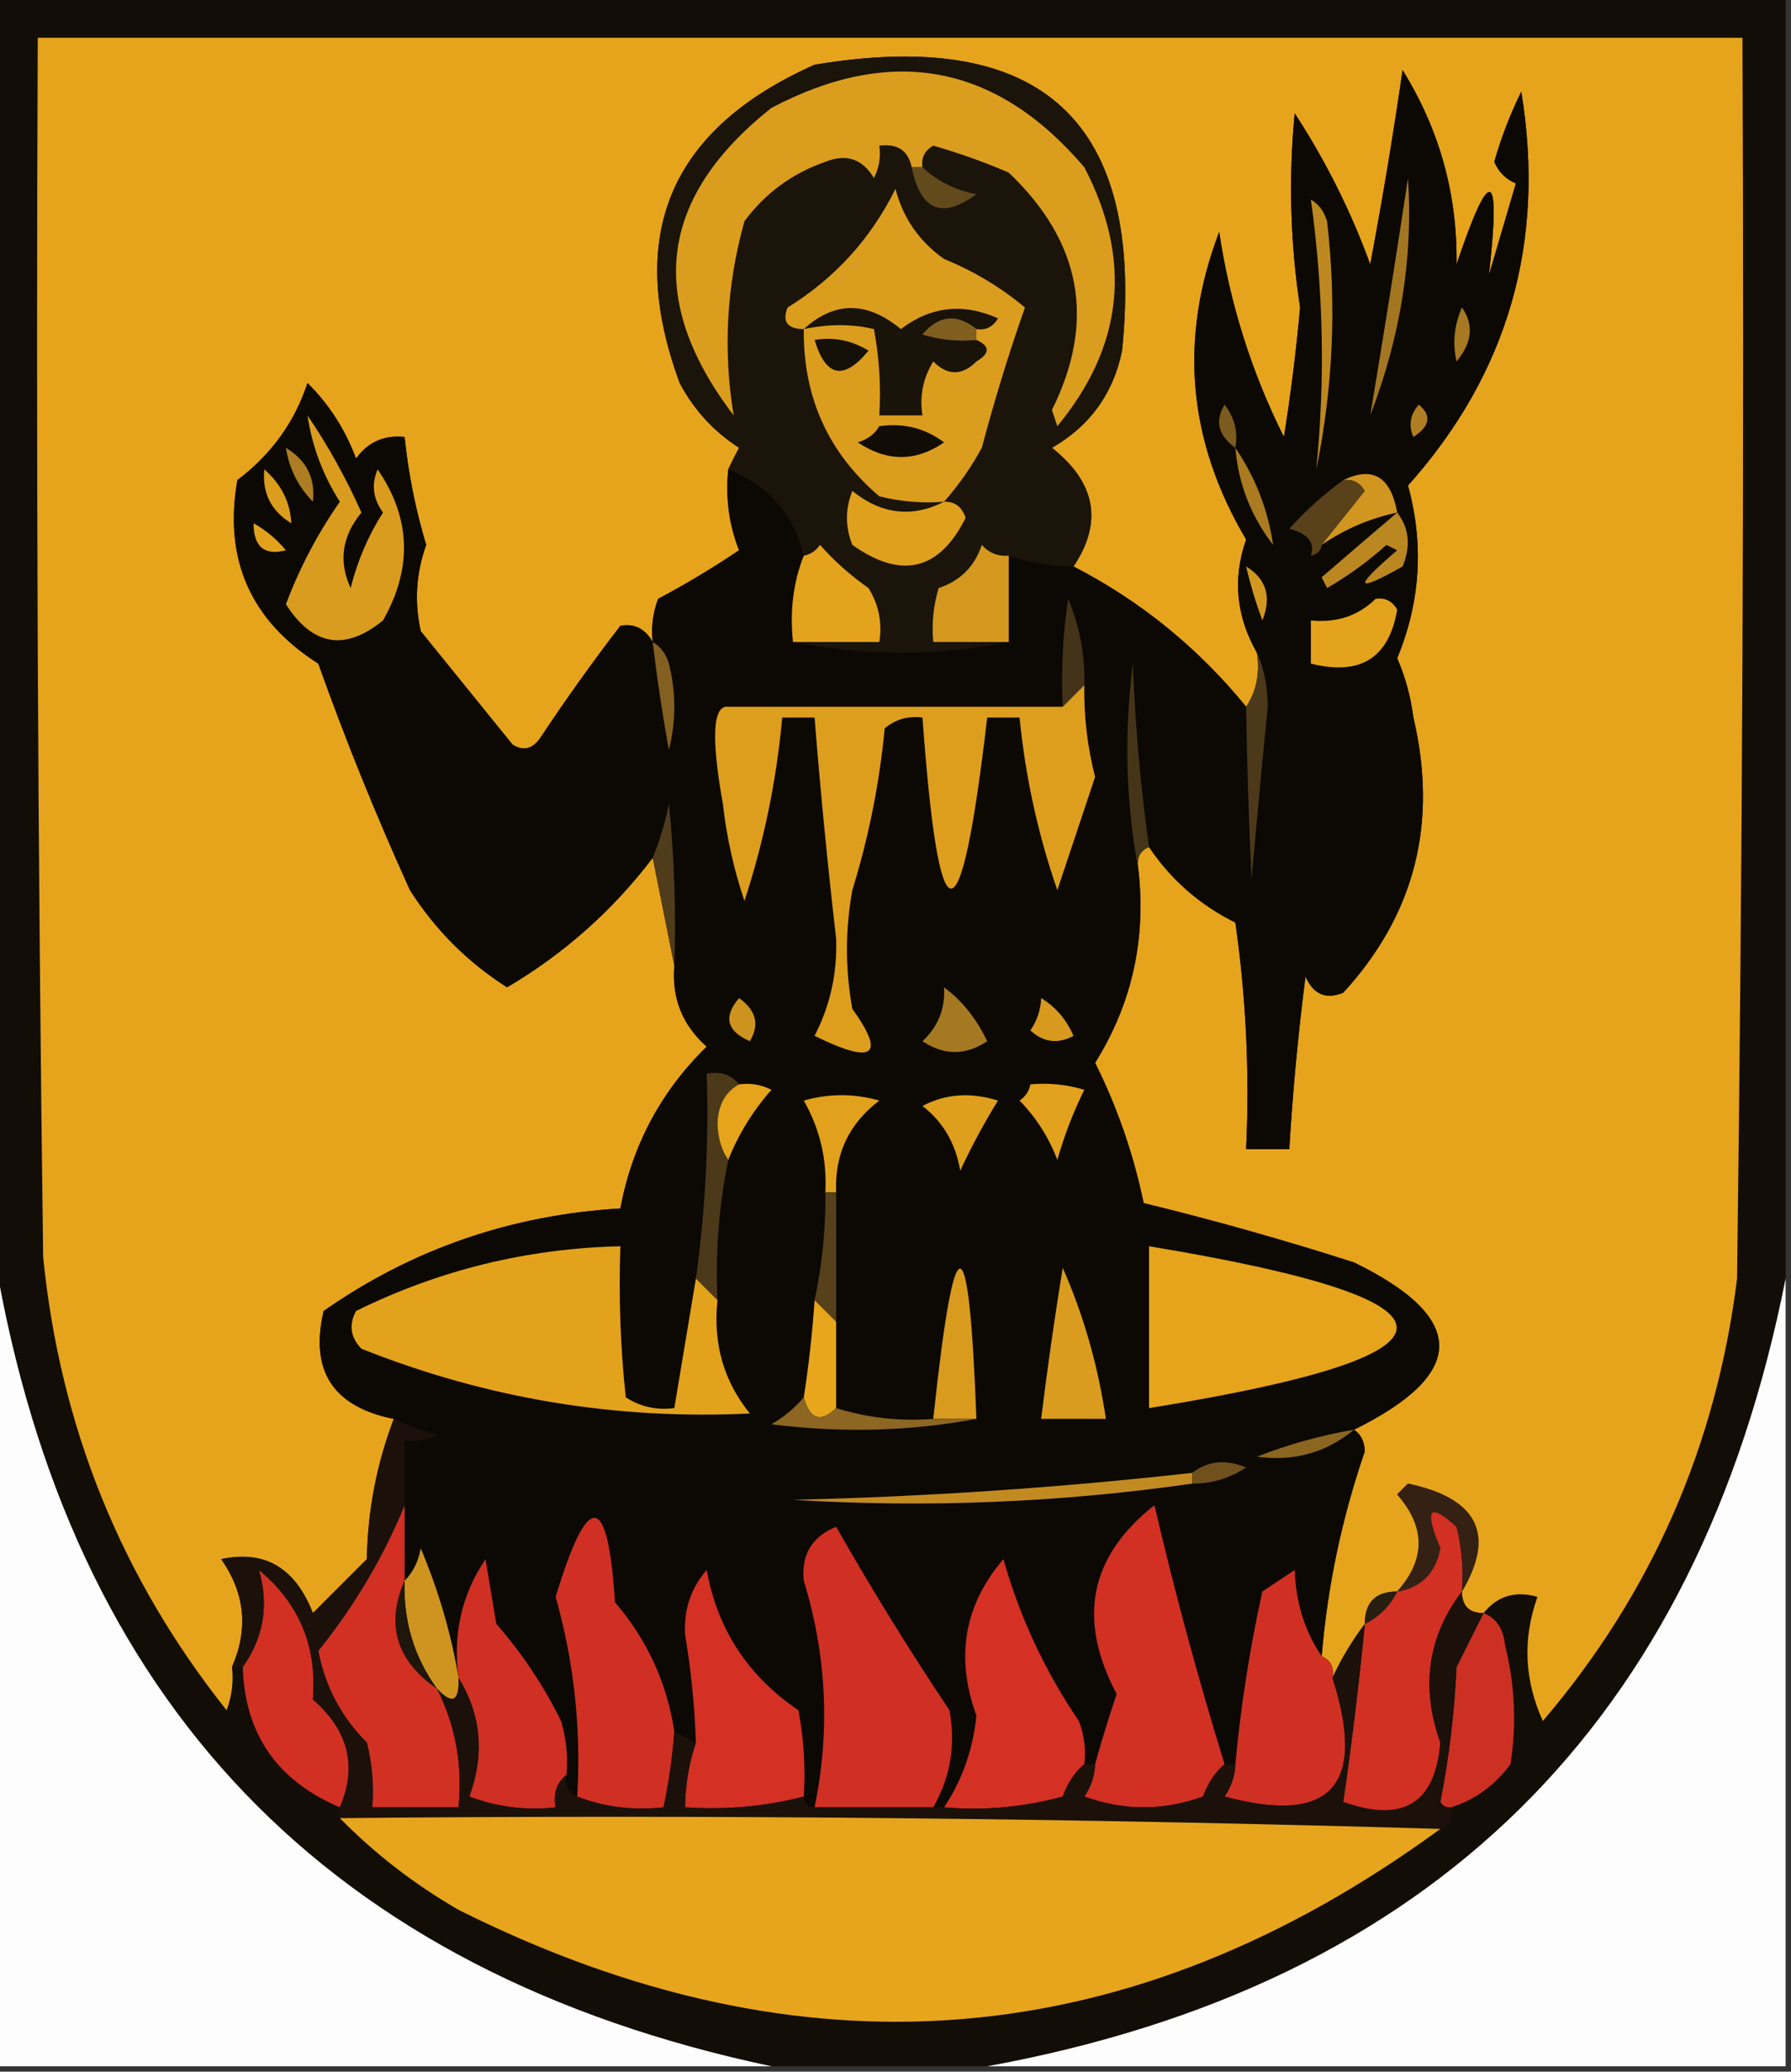 <?xml version="1.0" encoding="UTF-8"?>
<!DOCTYPE svg PUBLIC "-//W3C//DTD SVG 1.1//EN" "http://www.w3.org/Graphics/SVG/1.1/DTD/svg11.dtd">
<svg xmlns="http://www.w3.org/2000/svg" version="1.1" width="166px" height="192px" style="shape-rendering:geometricPrecision; text-rendering:geometricPrecision; image-rendering:optimizeQuality; fill-rule:evenodd; clip-rule:evenodd" xmlns:xlink="http://www.w3.org/1999/xlink">
<rect width="100%" height="100%" fill="#333333" stroke="none"/>
<g><path style="opacity:1" fill="#120d07" d="M -0.5,-0.5 C 54.833,-0.5 110.167,-0.5 165.5,-0.5C 165.5,39.167 165.5,78.833 165.5,118.5C 157.368,159.632 132.702,183.965 91.5,191.5C 84.833,191.5 78.167,191.5 71.5,191.5C 30.471,182.805 6.471,157.805 -0.5,116.5C -0.5,77.5 -0.5,38.5 -0.5,-0.5 Z"/></g>
<g><path style="opacity:1" fill="#e6a41c" d="M 137.5,149.5 C 136.167,149.5 135.5,148.833 135.5,147.5C 138.63,142.204 136.964,138.87 130.5,137.5C 130.167,137.833 129.833,138.167 129.5,138.5C 132.155,141.534 132.155,144.534 129.5,147.5C 127.5,147.5 126.5,148.5 126.5,150.5C 125.313,152.072 124.313,153.739 123.5,155.5C 123.672,154.508 123.338,153.842 122.5,153.5C 123.038,147.014 124.371,140.681 126.5,134.5C 126.457,133.584 126.124,132.917 125.5,132.5C 136.018,127.307 136.018,122.14 125.5,117C 119.034,114.926 112.534,113.093 106,111.5C 105.051,106.944 103.551,102.611 101.5,98.5C 104.921,93.02 106.254,87.02 105.5,80.5C 105.328,79.508 105.662,78.842 106.5,78.5C 108.529,81.527 111.196,83.86 114.5,85.5C 115.497,92.468 115.83,99.468 115.5,106.5C 116.833,106.5 118.167,106.5 119.5,106.5C 119.816,101.156 120.316,95.822 121,90.5C 121.725,92.158 122.892,92.658 124.5,92C 131.135,84.766 133.302,76.266 131,66.5C 130.749,64.567 130.249,62.734 129.5,61C 131.658,55.774 131.991,50.441 130.5,45C 139.787,34.601 143.287,22.434 141,8.5C 139.97,10.588 139.137,12.755 138.5,15C 138.905,15.945 139.572,16.612 140.5,17C 139.67,19.802 138.837,22.635 138,25.5C 139.121,15.569 138.121,15.235 135,24.5C 135.09,18.013 133.423,12.013 130,6.5C 129.129,12.521 128.129,18.521 127,24.5C 125.215,19.596 122.881,14.929 120,10.5C 119.424,16.514 119.59,22.514 120.5,28.5C 120.14,32.517 119.64,36.517 119,40.5C 115.994,34.483 113.994,28.149 113,21.5C 109.246,31.355 110.079,40.855 115.5,50C 114.237,53.606 114.57,57.106 116.5,60.5C 116.784,62.415 116.451,64.081 115.5,65.5C 111.036,60.03 105.703,55.697 99.5,52.5C 102.235,48.402 101.569,44.736 97.5,41.5C 101.019,39.48 103.186,36.48 104,32.5C 106.126,11.295 96.626,2.461 75.5,6C 62.104,11.956 57.937,21.789 63,35.5C 64.309,37.976 66.142,39.976 68.5,41.5C 68.137,42.184 67.804,42.85 67.5,43.5C 67.232,46.119 67.565,48.619 68.5,51C 66.083,52.626 63.583,54.126 61,55.5C 60.51,56.793 60.343,58.127 60.5,59.5C 59.788,58.261 58.788,57.761 57.5,58C 54.877,61.412 52.377,64.912 50,68.5C 49.282,69.451 48.449,69.617 47.5,69C 44.667,65.5 41.833,62 39,58.5C 38.393,55.798 38.56,53.132 39.5,50.5C 38.512,47.218 37.846,43.885 37.5,40.5C 35.61,40.297 34.11,40.963 33,42.5C 31.985,39.79 30.485,37.457 28.5,35.5C 27.318,39.114 25.151,42.114 22,44.5C 20.723,51.838 23.223,57.504 29.5,61.5C 32.037,68.609 34.87,75.609 38,82.5C 40.346,86.179 43.346,89.179 47,91.5C 52.277,88.39 56.777,84.39 60.5,79.5C 61.167,82.833 61.833,86.167 62.5,89.5C 62.253,92.505 63.253,95.005 65.5,97C 61.25,101.168 58.583,106.168 57.5,112C 47.367,112.599 38.2,115.766 30,121.5C 28.699,127.04 30.866,130.373 36.5,131.5C 34.914,135.676 34.08,140.01 34,144.5C 32.333,146.167 30.667,147.833 29,149.5C 27.365,145.296 24.531,143.629 20.5,144.5C 22.709,147.635 23.043,150.968 21.5,154.5C 21.657,155.873 21.49,157.207 21,158.5C 11.239,146.23 5.572,132.23 4,116.5C 3.5,78.835 3.333,41.168 3.5,3.5C 56.167,3.5 108.833,3.5 161.5,3.5C 161.667,41.835 161.5,80.168 161,118.5C 159.072,134.017 153.072,147.684 143,159.5C 141.28,155.706 141.114,151.873 142.5,148C 140.465,147.401 138.799,147.901 137.5,149.5 Z"/></g>
<g><path style="opacity:1" fill="#1a140a" d="M 99.5,52.5 C 97.435,52.483 95.435,52.15 93.5,51.5C 92.504,51.586 91.671,51.252 91,50.5C 90.333,52.5 89,53.833 87,54.5C 86.507,56.134 86.34,57.801 86.5,59.5C 88.833,59.5 91.167,59.5 93.5,59.5C 86.833,60.833 80.167,60.833 73.5,59.5C 76.167,59.5 78.833,59.5 81.5,59.5C 81.785,57.712 81.452,56.045 80.5,54.5C 78.851,53.352 77.351,52.019 76,50.5C 75.617,51.056 75.117,51.389 74.5,51.5C 73.533,47.659 71.2,44.992 67.5,43.5C 67.804,42.85 68.137,42.184 68.5,41.5C 66.142,39.976 64.309,37.976 63,35.5C 57.937,21.789 62.104,11.956 75.5,6C 96.626,2.461 106.126,11.295 104,32.5C 103.186,36.48 101.019,39.48 97.5,41.5C 101.569,44.736 102.235,48.402 99.5,52.5 Z"/></g>
<g><path style="opacity:1" fill="#db9d1e" d="M 85.5,15.5 C 85.167,15.5 84.833,15.5 84.5,15.5C 84.179,13.952 83.179,13.285 81.5,13.5C 81.65,14.552 81.483,15.552 81,16.5C 79.933,14.717 78.433,14.217 76.5,15C 73.438,16.061 70.938,17.894 69,20.5C 67.335,26.463 67.002,32.464 68,38.5C 59.857,27.813 61.023,18.313 71.5,10C 82.693,4.11 92.359,5.944 100.5,15.5C 104.966,24.068 104.133,32.068 98,39.5C 97.833,39 97.667,38.5 97.5,38C 101.587,29.764 100.254,22.43 93.5,16C 91.222,15.014 88.889,14.181 86.5,13.5C 85.703,13.957 85.369,14.624 85.5,15.5 Z"/></g>
<g><path style="opacity:1" fill="#634a1d" d="M 84.5,15.5 C 84.833,15.5 85.167,15.5 85.5,15.5C 86.882,16.8 88.548,17.634 90.5,18C 87.314,20.346 85.314,19.513 84.5,15.5 Z"/></g>
<g><path style="opacity:1" fill="#db9d1e" d="M 87.5,46.5 C 85.473,46.662 83.473,46.495 81.5,46C 76.762,41.964 74.428,36.798 74.5,30.5C 72.972,30.483 72.472,29.816 73,28.5C 77.384,25.783 80.718,22.116 83,17.5C 83.69,20.196 85.19,22.363 87.5,24C 90.249,25.123 92.749,26.623 95,28.5C 93.544,32.621 92.21,36.954 91,41.5C 90.003,43.323 88.836,44.99 87.5,46.5 Z"/></g>
<g><path style="opacity:1" fill="#7f5e20" d="M 90.5,30.5 C 90.5,30.833 90.5,31.167 90.5,31.5C 88.801,31.66 87.134,31.494 85.5,31C 87.023,29.212 88.69,29.045 90.5,30.5 Z"/></g>
<g><path style="opacity:1" fill="#161108" d="M 75.5,31.5 C 77.288,31.215 78.955,31.548 80.5,32.5C 78.203,35.29 76.536,34.956 75.5,31.5 Z"/></g>
<g><path style="opacity:1" fill="#19130a" d="M 90.5,30.5 C 88.69,29.045 87.023,29.212 85.5,31C 87.134,31.494 88.801,31.66 90.5,31.5C 91.773,32.077 91.773,32.743 90.5,33.5C 89.167,34.833 87.833,34.833 86.5,33.5C 85.548,35.045 85.215,36.712 85.5,38.5C 84.167,38.5 82.833,38.5 81.5,38.5C 81.664,35.813 81.497,33.146 81,30.5C 78.973,30.014 76.807,30.014 74.5,30.5C 77.349,27.9 80.349,27.9 83.5,30.5C 86.264,28.392 89.264,28.058 92.5,29.5C 92.043,30.297 91.376,30.631 90.5,30.5 Z"/></g>
<g><path style="opacity:1" fill="#0c0803" d="M 106.5,78.5 C 105.712,72.915 105.212,67.248 105,61.5C 104.18,68.014 104.347,74.347 105.5,80.5C 106.254,87.02 104.921,93.02 101.5,98.5C 103.551,102.611 105.051,106.944 106,111.5C 112.534,113.093 119.034,114.926 125.5,117C 136.018,122.14 136.018,127.307 125.5,132.5C 126.124,132.917 126.457,133.584 126.5,134.5C 124.371,140.681 123.038,147.014 122.5,153.5C 120.932,151.189 120.098,148.522 120,145.5C 119,146.167 118,146.833 117,147.5C 115.838,152.768 115.004,158.102 114.5,163.5C 114.167,163.5 113.833,163.5 113.5,163.5C 111.057,155.602 108.89,147.602 107,139.5C 100.988,144.227 99.821,150.06 103.5,157C 102.77,159.154 102.103,161.321 101.5,163.5C 101.167,163.5 100.833,163.5 100.5,163.5C 100.657,162.127 100.49,160.793 100,159.5C 96.858,154.882 94.524,149.882 93,144.5C 89.36,148.751 88.527,153.584 90.5,159C 90.178,162.148 89.178,164.981 87.5,167.5C 87.167,167.5 86.833,167.5 86.5,167.5C 88.097,164.681 88.597,161.681 88,158.5C 84.293,152.96 80.793,147.293 77.5,141.5C 75.257,142.412 74.257,144.078 74.5,146.5C 76.624,153.433 76.957,160.433 75.5,167.5C 74.833,167.5 74.5,167.167 74.5,166.5C 74.664,163.813 74.497,161.146 74,158.5C 69.324,155.333 66.491,151 65.5,145.5C 64.031,147.192 63.365,149.192 63.5,151.5C 64.053,154.817 64.386,158.15 64.5,161.5C 63.833,161.167 63.167,160.833 62.5,160.5C 61.828,155.987 59.995,151.987 57,148.5C 56.342,138.236 54.509,138.069 51.5,148C 53.209,154.039 53.875,160.205 53.5,166.5C 52.662,166.158 52.328,165.492 52.5,164.5C 52.66,162.801 52.493,161.134 52,159.5C 50.392,156.228 48.392,153.228 46,150.5C 45.667,148.5 45.333,146.5 45,144.5C 42.791,147.789 41.958,151.456 42.5,155.5C 41.837,151.482 40.67,147.482 39,143.5C 38.768,144.737 38.268,145.737 37.5,146.5C 37.5,144.167 37.5,141.833 37.5,139.5C 37.5,137.5 37.5,135.5 37.5,133.5C 38.552,133.649 39.552,133.483 40.5,133C 39.099,132.59 37.766,132.09 36.5,131.5C 30.866,130.373 28.699,127.04 30,121.5C 38.2,115.766 47.367,112.599 57.5,112C 58.583,106.168 61.25,101.168 65.5,97C 63.253,95.005 62.253,92.505 62.5,89.5C 62.666,84.489 62.499,79.489 62,74.5C 61.648,76.248 61.148,77.914 60.5,79.5C 56.777,84.39 52.277,88.39 47,91.5C 43.346,89.179 40.346,86.179 38,82.5C 34.87,75.609 32.037,68.609 29.5,61.5C 23.223,57.504 20.723,51.838 22,44.5C 25.151,42.114 27.318,39.114 28.5,35.5C 30.485,37.457 31.985,39.79 33,42.5C 34.11,40.963 35.61,40.297 37.5,40.5C 37.846,43.885 38.512,47.218 39.5,50.5C 38.56,53.132 38.393,55.798 39,58.5C 41.833,62 44.667,65.5 47.5,69C 48.449,69.617 49.282,69.451 50,68.5C 52.377,64.912 54.877,61.412 57.5,58C 58.788,57.761 59.788,58.261 60.5,59.5C 60.343,58.127 60.51,56.793 61,55.5C 63.583,54.126 66.083,52.626 68.5,51C 67.565,48.619 67.232,46.119 67.5,43.5C 71.2,44.992 73.533,47.659 74.5,51.5C 73.527,53.948 73.194,56.615 73.5,59.5C 80.167,60.833 86.833,60.833 93.5,59.5C 93.5,56.833 93.5,54.167 93.5,51.5C 95.435,52.15 97.435,52.483 99.5,52.5C 105.703,55.697 111.036,60.03 115.5,65.5C 115.579,70.716 115.746,76.05 116,81.5C 116.47,76.164 116.97,70.831 117.5,65.5C 117.493,63.631 117.16,61.964 116.5,60.5C 114.57,57.106 114.237,53.606 115.5,50C 110.079,40.855 109.246,31.355 113,21.5C 113.994,28.149 115.994,34.483 119,40.5C 119.64,36.517 120.14,32.517 120.5,28.5C 119.59,22.514 119.424,16.514 120,10.5C 122.881,14.929 125.215,19.596 127,24.5C 128.129,18.521 129.129,12.521 130,6.5C 133.423,12.013 135.09,18.013 135,24.5C 138.121,15.235 139.121,15.569 138,25.5C 138.837,22.635 139.67,19.802 140.5,17C 139.572,16.612 138.905,15.945 138.5,15C 139.137,12.755 139.97,10.588 141,8.5C 143.287,22.434 139.787,34.601 130.5,45C 131.991,50.441 131.658,55.774 129.5,61C 130.249,62.734 130.749,64.567 131,66.5C 133.302,76.266 131.135,84.766 124.5,92C 122.892,92.658 121.725,92.158 121,90.5C 120.316,95.822 119.816,101.156 119.5,106.5C 118.167,106.5 116.833,106.5 115.5,106.5C 115.83,99.468 115.497,92.468 114.5,85.5C 111.196,83.86 108.529,81.527 106.5,78.5 Z"/></g>
<g><path style="opacity:1" fill="#594119" d="M 124.5,44.5 C 125.376,44.369 126.043,44.703 126.5,45.5C 125.143,47.186 123.81,48.852 122.5,50.5C 122.44,51.043 122.107,51.376 121.5,51.5C 121.891,50.282 121.224,49.448 119.5,49C 121.037,47.293 122.704,45.793 124.5,44.5 Z"/></g>
<g><path style="opacity:1" fill="#e1a11d" d="M 23.5,48.5 C 24.627,49.122 25.627,49.955 26.5,51C 24.511,51.519 23.511,50.686 23.5,48.5 Z"/></g>
<g><path style="opacity:1" fill="#dfa01d" d="M 87.5,46.5 C 88.497,46.47 89.164,46.97 89.5,48C 87.044,52.893 83.544,53.726 79,50.5C 78.333,48.833 78.333,47.167 79,45.5C 81.698,47.673 84.531,48.006 87.5,46.5 Z"/></g>
<g><path style="opacity:1" fill="#da9c1e" d="M 28.5,38.5 C 30.392,41.276 32.059,44.276 33.5,47.5C 31.69,49.707 31.357,52.041 32.5,54.5C 33.132,51.97 34.132,49.637 35.5,47.5C 34.572,46.232 34.405,44.899 35,43.5C 38.082,47.993 38.248,52.66 35.5,57.5C 31.977,60.371 28.977,59.871 26.5,56C 27.777,52.612 29.444,49.445 31.5,46.5C 29.924,44.021 28.924,41.354 28.5,38.5 Z"/></g>
<g><path style="opacity:1" fill="#db9d1e" d="M 24.5,43.5 C 26.07,44.875 26.903,46.541 27,48.5C 25.117,47.347 24.284,45.681 24.5,43.5 Z"/></g>
<g><path style="opacity:1" fill="#d19620" d="M 124.5,44.5 C 127.235,43.179 128.902,44.179 129.5,47.5C 126.962,48.043 124.628,49.043 122.5,50.5C 123.81,48.852 125.143,47.186 126.5,45.5C 126.043,44.703 125.376,44.369 124.5,44.5 Z"/></g>
<g><path style="opacity:1" fill="#aa7b21" d="M 114.5,41.5 C 116.36,44.249 117.527,47.249 118,50.5C 115.95,47.852 114.784,44.852 114.5,41.5 Z"/></g>
<g><path style="opacity:1" fill="#ac7d22" d="M 26.5,41.5 C 28.416,42.665 29.249,44.332 29,46.5C 27.628,45.09 26.795,43.423 26.5,41.5 Z"/></g>
<g><path style="opacity:1" fill="#110c06" d="M 81.5,39.5 C 83.751,39.181 85.751,39.681 87.5,41C 84.878,42.805 82.211,42.805 79.5,41C 80.416,40.722 81.082,40.222 81.5,39.5 Z"/></g>
<g><path style="opacity:1" fill="#af7e22" d="M 131.5,37.5 C 132.713,38.497 132.546,39.497 131,40.5C 130.53,39.423 130.697,38.423 131.5,37.5 Z"/></g>
<g><path style="opacity:1" fill="#7c5b1f" d="M 114.5,41.5 C 112.912,40.365 112.579,39.031 113.5,37.5C 114.429,38.689 114.762,40.022 114.5,41.5 Z"/></g>
<g><path style="opacity:1" fill="#a37721" d="M 130.5,16.5 C 130.987,23.849 129.821,31.182 127,38.5C 128.226,31.199 129.393,23.865 130.5,16.5 Z"/></g>
<g><path style="opacity:1" fill="#a77922" d="M 135.5,28.5 C 136.621,30.089 136.454,31.756 135,33.5C 134.616,31.803 134.782,30.137 135.5,28.5 Z"/></g>
<g><path style="opacity:1" fill="#bd8820" d="M 121.5,18.5 C 122.222,18.918 122.722,19.584 123,20.5C 123.896,28.246 123.563,35.913 122,43.5C 122.83,35.177 122.664,26.844 121.5,18.5 Z"/></g>
<g><path style="opacity:1" fill="#e4a31c" d="M 73.5,59.5 C 73.194,56.615 73.527,53.948 74.5,51.5C 75.117,51.389 75.617,51.056 76,50.5C 77.351,52.019 78.851,53.352 80.5,54.5C 81.452,56.045 81.785,57.712 81.5,59.5C 78.833,59.5 76.167,59.5 73.5,59.5 Z"/></g>
<g><path style="opacity:1" fill="#d4981f" d="M 93.5,51.5 C 93.5,54.167 93.5,56.833 93.5,59.5C 91.167,59.5 88.833,59.5 86.5,59.5C 86.34,57.801 86.507,56.134 87,54.5C 89,53.833 90.333,52.5 91,50.5C 91.671,51.252 92.504,51.586 93.5,51.5 Z"/></g>
<g><path style="opacity:1" fill="#bb8721" d="M 129.5,47.5 C 130.613,48.946 130.78,50.613 130,52.5C 125.556,55.008 125.389,54.508 129.5,51C 129.167,50.833 128.833,50.667 128.5,50.5C 126.807,52.027 124.973,53.36 123,54.5C 122.833,54.167 122.667,53.833 122.5,53.5C 124.878,51.448 127.211,49.448 129.5,47.5 Z"/></g>
<g><path style="opacity:1" fill="#d2971f" d="M 115.5,52.5 C 117.377,53.659 117.877,55.326 117,57.5C 116.392,55.846 115.892,54.179 115.5,52.5 Z"/></g>
<g><path style="opacity:1" fill="#433318" d="M 100.5,63.5 C 99.833,64.167 99.167,64.833 98.5,65.5C 98.335,62.15 98.502,58.817 99,55.5C 100.079,58.063 100.579,60.729 100.5,63.5 Z"/></g>
<g><path style="opacity:1" fill="#e4a31c" d="M 127.5,55.5 C 128.376,55.369 129.043,55.703 129.5,56.5C 128.742,60.99 126.075,62.657 121.5,61.5C 121.5,60.167 121.5,58.833 121.5,57.5C 123.898,57.741 125.898,57.074 127.5,55.5 Z"/></g>
<g><path style="opacity:1" fill="#dd9e1d" d="M 98.5,65.5 C 99.167,64.833 99.833,64.167 100.5,63.5C 100.451,66.374 100.784,69.208 101.5,72C 100.338,75.487 99.171,78.987 98,82.5C 96.202,77.308 95.035,71.975 94.5,66.5C 93.5,66.5 92.5,66.5 91.5,66.5C 89.037,87.638 87.037,87.638 85.5,66.5C 84.178,66.33 83.011,66.663 82,67.5C 81.512,72.607 80.512,77.607 79,82.5C 78.333,86.167 78.333,89.833 79,93.5C 82.132,97.86 80.965,98.694 75.5,96C 76.94,93.205 77.607,90.205 77.5,87C 76.709,80.172 76.042,73.339 75.5,66.5C 74.5,66.5 73.5,66.5 72.5,66.5C 71.979,72.293 70.812,77.96 69,83.5C 68.012,80.576 67.346,77.576 67,74.5C 65.897,68.329 66.063,65.329 67.5,65.5C 77.833,65.5 88.167,65.5 98.5,65.5 Z"/></g>
<g><path style="opacity:1" fill="#835f20" d="M 60.5,59.5 C 61.222,59.917 61.722,60.584 62,61.5C 62.667,64.167 62.667,66.833 62,69.5C 61.39,66.173 60.89,62.839 60.5,59.5 Z"/></g>
<g><path style="opacity:1" fill="#453518" d="M 106.5,78.5 C 105.662,78.842 105.328,79.508 105.5,80.5C 104.347,74.347 104.18,68.014 105,61.5C 105.212,67.248 105.712,72.915 106.5,78.5 Z"/></g>
<g><path style="opacity:1" fill="#4c391a" d="M 116.5,60.5 C 117.16,61.964 117.493,63.631 117.5,65.5C 116.97,70.831 116.47,76.164 116,81.5C 115.746,76.05 115.579,70.716 115.5,65.5C 116.451,64.081 116.784,62.415 116.5,60.5 Z"/></g>
<g><path style="opacity:1" fill="#4f3c1a" d="M 62.5,89.5 C 61.833,86.167 61.167,82.833 60.5,79.5C 61.148,77.914 61.648,76.248 62,74.5C 62.499,79.489 62.666,84.489 62.5,89.5 Z"/></g>
<g><path style="opacity:1" fill="#cd931f" d="M 68.5,92.5 C 70.088,93.635 70.421,94.969 69.5,96.5C 67.358,95.563 67.024,94.23 68.5,92.5 Z"/></g>
<g><path style="opacity:1" fill="#d79a1f" d="M 96.5,92.5 C 97.837,93.315 98.837,94.481 99.5,96C 98.056,96.781 96.723,96.614 95.5,95.5C 96.127,94.583 96.461,93.583 96.5,92.5 Z"/></g>
<g><path style="opacity:1" fill="#a57822" d="M 87.5,91.5 C 89.178,92.747 90.511,94.414 91.5,96.5C 89.5,97.833 87.5,97.833 85.5,96.5C 86.95,95.15 87.617,93.484 87.5,91.5 Z"/></g>
<g><path style="opacity:1" fill="#4b391a" d="M 68.5,100.5 C 67.275,101.152 66.608,102.319 66.5,104C 66.514,105.385 66.848,106.551 67.5,107.5C 66.627,111.768 66.294,116.102 66.5,120.5C 65.833,119.833 65.167,119.167 64.5,118.5C 65.372,112.211 65.705,105.878 65.5,99.5C 66.791,99.263 67.791,99.596 68.5,100.5 Z"/></g>
<g><path style="opacity:1" fill="#e5a41c" d="M 68.5,100.5 C 69.552,100.351 70.552,100.517 71.5,101C 69.768,102.972 68.435,105.139 67.5,107.5C 66.848,106.551 66.514,105.385 66.5,104C 66.608,102.319 67.275,101.152 68.5,100.5 Z"/></g>
<g><path style="opacity:1" fill="#e2a21d" d="M 95.5,100.5 C 97.199,100.34 98.866,100.506 100.5,101C 99.475,103.071 98.642,105.238 98,107.5C 97.208,105.413 96.041,103.579 94.5,102C 95.056,101.617 95.389,101.117 95.5,100.5 Z"/></g>
<g><path style="opacity:1" fill="#e1a11d" d="M 77.5,110.5 C 77.167,110.5 76.833,110.5 76.5,110.5C 76.658,107.455 75.992,104.621 74.5,102C 76.833,101.333 79.167,101.333 81.5,102C 78.679,104.141 77.346,106.975 77.5,110.5 Z"/></g>
<g><path style="opacity:1" fill="#de9f1d" d="M 85.5,102.5 C 87.628,101.371 89.962,101.204 92.5,102C 91.206,104.087 90.04,106.254 89,108.5C 88.576,105.975 87.409,103.975 85.5,102.5 Z"/></g>
<g><path style="opacity:1" fill="#56411b" d="M 76.5,110.5 C 76.833,110.5 77.167,110.5 77.5,110.5C 77.5,114.5 77.5,118.5 77.5,122.5C 76.833,121.833 76.167,121.167 75.5,120.5C 76.207,117.214 76.54,113.881 76.5,110.5 Z"/></g>
<g><path style="opacity:1" fill="#e3a21c" d="M 64.5,118.5 C 65.167,119.167 65.833,119.833 66.5,120.5C 66.074,124.505 67.074,128.005 69.5,131C 57.05,131.603 45.05,129.603 33.5,125C 32.483,123.951 32.316,122.784 33,121.5C 40.694,117.702 48.861,115.702 57.5,115.5C 57.334,120.179 57.501,124.845 58,129.5C 59.356,130.38 60.856,130.714 62.5,130.5C 63.167,126.5 63.833,122.5 64.5,118.5 Z"/></g>
<g><path style="opacity:1" fill="#e5a41c" d="M 106.5,115.5 C 137.098,120.565 137.098,125.565 106.5,130.5C 106.5,125.5 106.5,120.5 106.5,115.5 Z"/></g>
<g><path style="opacity:1" fill="#da9c1e" d="M 98.5,117.5 C 100.435,121.895 101.769,126.562 102.5,131.5C 100.5,131.5 98.5,131.5 96.5,131.5C 97.074,126.817 97.74,122.15 98.5,117.5 Z"/></g>
<g><path style="opacity:1" fill="#d89b1e" d="M 90.5,131.5 C 89.167,131.5 87.833,131.5 86.5,131.5C 88.473,112.935 89.806,112.935 90.5,131.5 Z"/></g>
<g><path style="opacity:1" fill="#fdfdfd" d="M -0.5,116.5 C 6.471,157.805 30.471,182.805 71.5,191.5C 47.5,191.5 23.5,191.5 -0.5,191.5C -0.5,166.5 -0.5,141.5 -0.5,116.5 Z"/></g>
<g><path style="opacity:1" fill="#e7a61b" d="M 75.5,120.5 C 76.167,121.167 76.833,121.833 77.5,122.5C 77.5,125.167 77.5,127.833 77.5,130.5C 76.053,131.885 75.053,131.552 74.5,129.5C 74.963,126.518 75.296,123.518 75.5,120.5 Z"/></g>
<g><path style="opacity:1" fill="#fdfdfd" d="M 165.5,118.5 C 165.5,142.833 165.5,167.167 165.5,191.5C 140.833,191.5 116.167,191.5 91.5,191.5C 132.702,183.965 157.368,159.632 165.5,118.5 Z"/></g>
<g><path style="opacity:1" fill="#8c6622" d="M 74.5,129.5 C 75.053,131.552 76.053,131.885 77.5,130.5C 80.391,131.403 83.391,131.736 86.5,131.5C 87.833,131.5 89.167,131.5 90.5,131.5C 84.347,132.653 78.014,132.82 71.5,132C 72.691,131.302 73.691,130.469 74.5,129.5 Z"/></g>
<g><path style="opacity:1" fill="#8b6620" d="M 125.5,132.5 C 122.913,134.638 119.913,135.471 116.5,135C 119.432,133.855 122.432,133.022 125.5,132.5 Z"/></g>
<g><path style="opacity:1" fill="#70501c" d="M 110.5,137.5 C 110.5,137.167 110.5,136.833 110.5,136.5C 111.946,135.387 113.613,135.22 115.5,136C 113.975,137.009 112.308,137.509 110.5,137.5 Z"/></g>
<g><path style="opacity:1" fill="#c28b21" d="M 110.5,136.5 C 110.5,136.833 110.5,137.167 110.5,137.5C 98.225,139.258 85.892,139.758 73.5,139C 85.879,138.71 98.212,137.877 110.5,136.5 Z"/></g>
<g><path style="opacity:1" fill="#d23023" d="M 37.5,139.5 C 37.5,141.833 37.5,144.167 37.5,146.5C 35.742,150.564 36.742,153.897 40.5,156.5C 42.22,159.889 42.887,163.556 42.5,167.5C 39.833,167.5 37.167,167.5 34.5,167.5C 34.662,165.473 34.495,163.473 34,161.5C 31.631,159.13 30.131,156.296 29.5,153C 32.84,148.843 35.507,144.343 37.5,139.5 Z"/></g>
<g><path style="opacity:1" fill="#d13023" d="M 113.5,163.5 C 112.609,164.261 111.942,165.261 111.5,166.5C 107.833,167.833 104.167,167.833 100.5,166.5C 101.127,165.583 101.461,164.583 101.5,163.5C 102.103,161.321 102.77,159.154 103.5,157C 99.821,150.06 100.988,144.227 107,139.5C 108.89,147.602 111.057,155.602 113.5,163.5 Z"/></g>
<g><path style="opacity:1" fill="#d13023" d="M 135.5,147.5 C 132.332,151.674 131.665,156.341 133.5,161.5C 133.037,167.152 130.037,168.985 124.5,167C 125.292,161.552 125.959,156.052 126.5,150.5C 127.833,149.833 128.833,148.833 129.5,147.5C 131.701,147.142 133.035,145.808 133.5,143.5C 131.95,139.828 132.45,139.161 135,141.5C 135.495,143.473 135.662,145.473 135.5,147.5 Z"/></g>
<g><path style="opacity:1" fill="#cf3023" d="M 62.5,160.5 C 62.326,162.861 61.993,165.194 61.5,167.5C 58.615,167.806 55.948,167.473 53.5,166.5C 53.875,160.205 53.209,154.039 51.5,148C 54.509,138.069 56.342,138.236 57,148.5C 59.995,151.987 61.828,155.987 62.5,160.5 Z"/></g>
<g><path style="opacity:1" fill="#d03023" d="M 86.5,167.5 C 82.833,167.5 79.167,167.5 75.5,167.5C 76.957,160.433 76.624,153.433 74.5,146.5C 74.257,144.078 75.257,142.412 77.5,141.5C 80.793,147.293 84.293,152.96 88,158.5C 88.597,161.681 88.097,164.681 86.5,167.5 Z"/></g>
<g><path style="opacity:1" fill="#342113" d="M 135.5,147.5 C 135.662,145.473 135.495,143.473 135,141.5C 132.45,139.161 131.95,139.828 133.5,143.5C 133.035,145.808 131.701,147.142 129.5,147.5C 132.155,144.534 132.155,141.534 129.5,138.5C 129.833,138.167 130.167,137.833 130.5,137.5C 136.964,138.87 138.63,142.204 135.5,147.5 Z"/></g>
<g><path style="opacity:1" fill="#ce941f" d="M 42.5,155.5 C 42.591,157.698 41.925,158.031 40.5,156.5C 38.368,153.554 37.368,150.221 37.5,146.5C 38.268,145.737 38.768,144.737 39,143.5C 40.67,147.482 41.837,151.482 42.5,155.5 Z"/></g>
<g><path style="opacity:1" fill="#d43023" d="M 100.5,163.5 C 99.609,164.261 98.942,165.261 98.5,166.5C 94.893,167.489 91.226,167.823 87.5,167.5C 89.178,164.981 90.178,162.148 90.5,159C 88.527,153.584 89.36,148.751 93,144.5C 94.524,149.882 96.858,154.882 100,159.5C 100.49,160.793 100.657,162.127 100.5,163.5 Z"/></g>
<g><path style="opacity:1" fill="#d03023" d="M 122.5,153.5 C 123.338,153.842 123.672,154.508 123.5,155.5C 126.703,165.495 123.369,169.161 113.5,166.5C 114.127,165.583 114.461,164.583 114.5,163.5C 115.004,158.102 115.838,152.768 117,147.5C 118,146.833 119,146.167 120,145.5C 120.098,148.522 120.932,151.189 122.5,153.5 Z"/></g>
<g><path style="opacity:1" fill="#d13023" d="M 31.5,167.5 C 25.683,165.032 22.683,160.698 22.5,154.5C 24.437,151.748 24.937,148.748 24,145.5C 27.737,148.592 29.404,152.592 29,157.5C 32.304,160.378 33.137,163.711 31.5,167.5 Z"/></g>
<g><path style="opacity:1" fill="#cf3023" d="M 52.5,164.5 C 51.596,165.209 51.263,166.209 51.5,167.5C 48.753,167.813 46.087,167.48 43.5,166.5C 44.935,162.575 44.602,158.908 42.5,155.5C 41.958,151.456 42.791,147.789 45,144.5C 45.333,146.5 45.667,148.5 46,150.5C 48.392,153.228 50.392,156.228 52,159.5C 52.493,161.134 52.66,162.801 52.5,164.5 Z"/></g>
<g><path style="opacity:1" fill="#d43023" d="M 74.5,166.5 C 70.936,167.423 67.269,167.756 63.5,167.5C 63.517,165.435 63.85,163.435 64.5,161.5C 64.386,158.15 64.053,154.817 63.5,151.5C 63.365,149.192 64.031,147.192 65.5,145.5C 66.491,151 69.324,155.333 74,158.5C 74.497,161.146 74.664,163.813 74.5,166.5 Z"/></g>
<g><path style="opacity:1" fill="#cc3022" d="M 137.5,149.5 C 138.693,149.97 139.36,150.97 139.5,152.5C 140.415,156.144 140.581,159.81 140,163.5C 138.549,165.464 136.716,166.797 134.5,167.5C 134.062,167.565 133.728,167.399 133.5,167C 134.3,162.92 134.8,158.753 135,154.5C 135.847,152.807 136.68,151.14 137.5,149.5 Z"/></g>
<g><path style="opacity:1" fill="#1f160c" d="M 37.5,146.5 C 37.368,150.221 38.368,153.554 40.5,156.5C 36.742,153.897 35.742,150.564 37.5,146.5 Z"/></g>
<g><path style="opacity:1" fill="#1b110a" d="M 36.5,131.5 C 37.766,132.09 39.099,132.59 40.5,133C 39.552,133.483 38.552,133.649 37.5,133.5C 37.5,135.5 37.5,137.5 37.5,139.5C 35.507,144.343 32.84,148.843 29.5,153C 30.131,156.296 31.631,159.13 34,161.5C 34.495,163.473 34.662,165.473 34.5,167.5C 37.167,167.5 39.833,167.5 42.5,167.5C 42.887,163.556 42.22,159.889 40.5,156.5C 41.925,158.031 42.591,157.698 42.5,155.5C 44.602,158.908 44.935,162.575 43.5,166.5C 46.087,167.48 48.753,167.813 51.5,167.5C 51.263,166.209 51.596,165.209 52.5,164.5C 52.328,165.492 52.662,166.158 53.5,166.5C 55.948,167.473 58.615,167.806 61.5,167.5C 61.993,165.194 62.326,162.861 62.5,160.5C 63.167,160.833 63.833,161.167 64.5,161.5C 63.85,163.435 63.517,165.435 63.5,167.5C 67.269,167.756 70.936,167.423 74.5,166.5C 74.5,167.167 74.833,167.5 75.5,167.5C 79.167,167.5 82.833,167.5 86.5,167.5C 86.833,167.5 87.167,167.5 87.5,167.5C 91.226,167.823 94.893,167.489 98.5,166.5C 98.942,165.261 99.609,164.261 100.5,163.5C 100.833,163.5 101.167,163.5 101.5,163.5C 101.461,164.583 101.127,165.583 100.5,166.5C 104.167,167.833 107.833,167.833 111.5,166.5C 111.942,165.261 112.609,164.261 113.5,163.5C 113.833,163.5 114.167,163.5 114.5,163.5C 114.461,164.583 114.127,165.583 113.5,166.5C 123.369,169.161 126.703,165.495 123.5,155.5C 124.313,153.739 125.313,152.072 126.5,150.5C 125.959,156.052 125.292,161.552 124.5,167C 130.037,168.985 133.037,167.152 133.5,161.5C 131.665,156.341 132.332,151.674 135.5,147.5C 135.5,148.833 136.167,149.5 137.5,149.5C 136.68,151.14 135.847,152.807 135,154.5C 134.8,158.753 134.3,162.92 133.5,167C 133.728,167.399 134.062,167.565 134.5,167.5C 134.672,168.492 134.338,169.158 133.5,169.5C 99.671,168.502 65.671,168.168 31.5,168.5C 31.5,168.167 31.5,167.833 31.5,167.5C 33.137,163.711 32.304,160.378 29,157.5C 29.404,152.592 27.737,148.592 24,145.5C 24.937,148.748 24.437,151.748 22.5,154.5C 22.167,154.5 21.833,154.5 21.5,154.5C 23.043,150.968 22.709,147.635 20.5,144.5C 24.531,143.629 27.365,145.296 29,149.5C 30.667,147.833 32.333,146.167 34,144.5C 34.08,140.01 34.914,135.676 36.5,131.5 Z"/></g>
<g><path style="opacity:1" fill="#271e10" d="M 129.5,147.5 C 128.833,148.833 127.833,149.833 126.5,150.5C 126.5,148.5 127.5,147.5 129.5,147.5 Z"/></g>
<g><path style="opacity:1" fill="#e6a51c" d="M 31.5,168.5 C 65.671,168.168 99.671,168.502 133.5,169.5C 104.773,190.496 74.44,192.996 42.5,177C 38.403,174.63 34.736,171.797 31.5,168.5 Z"/></g>
</svg>

